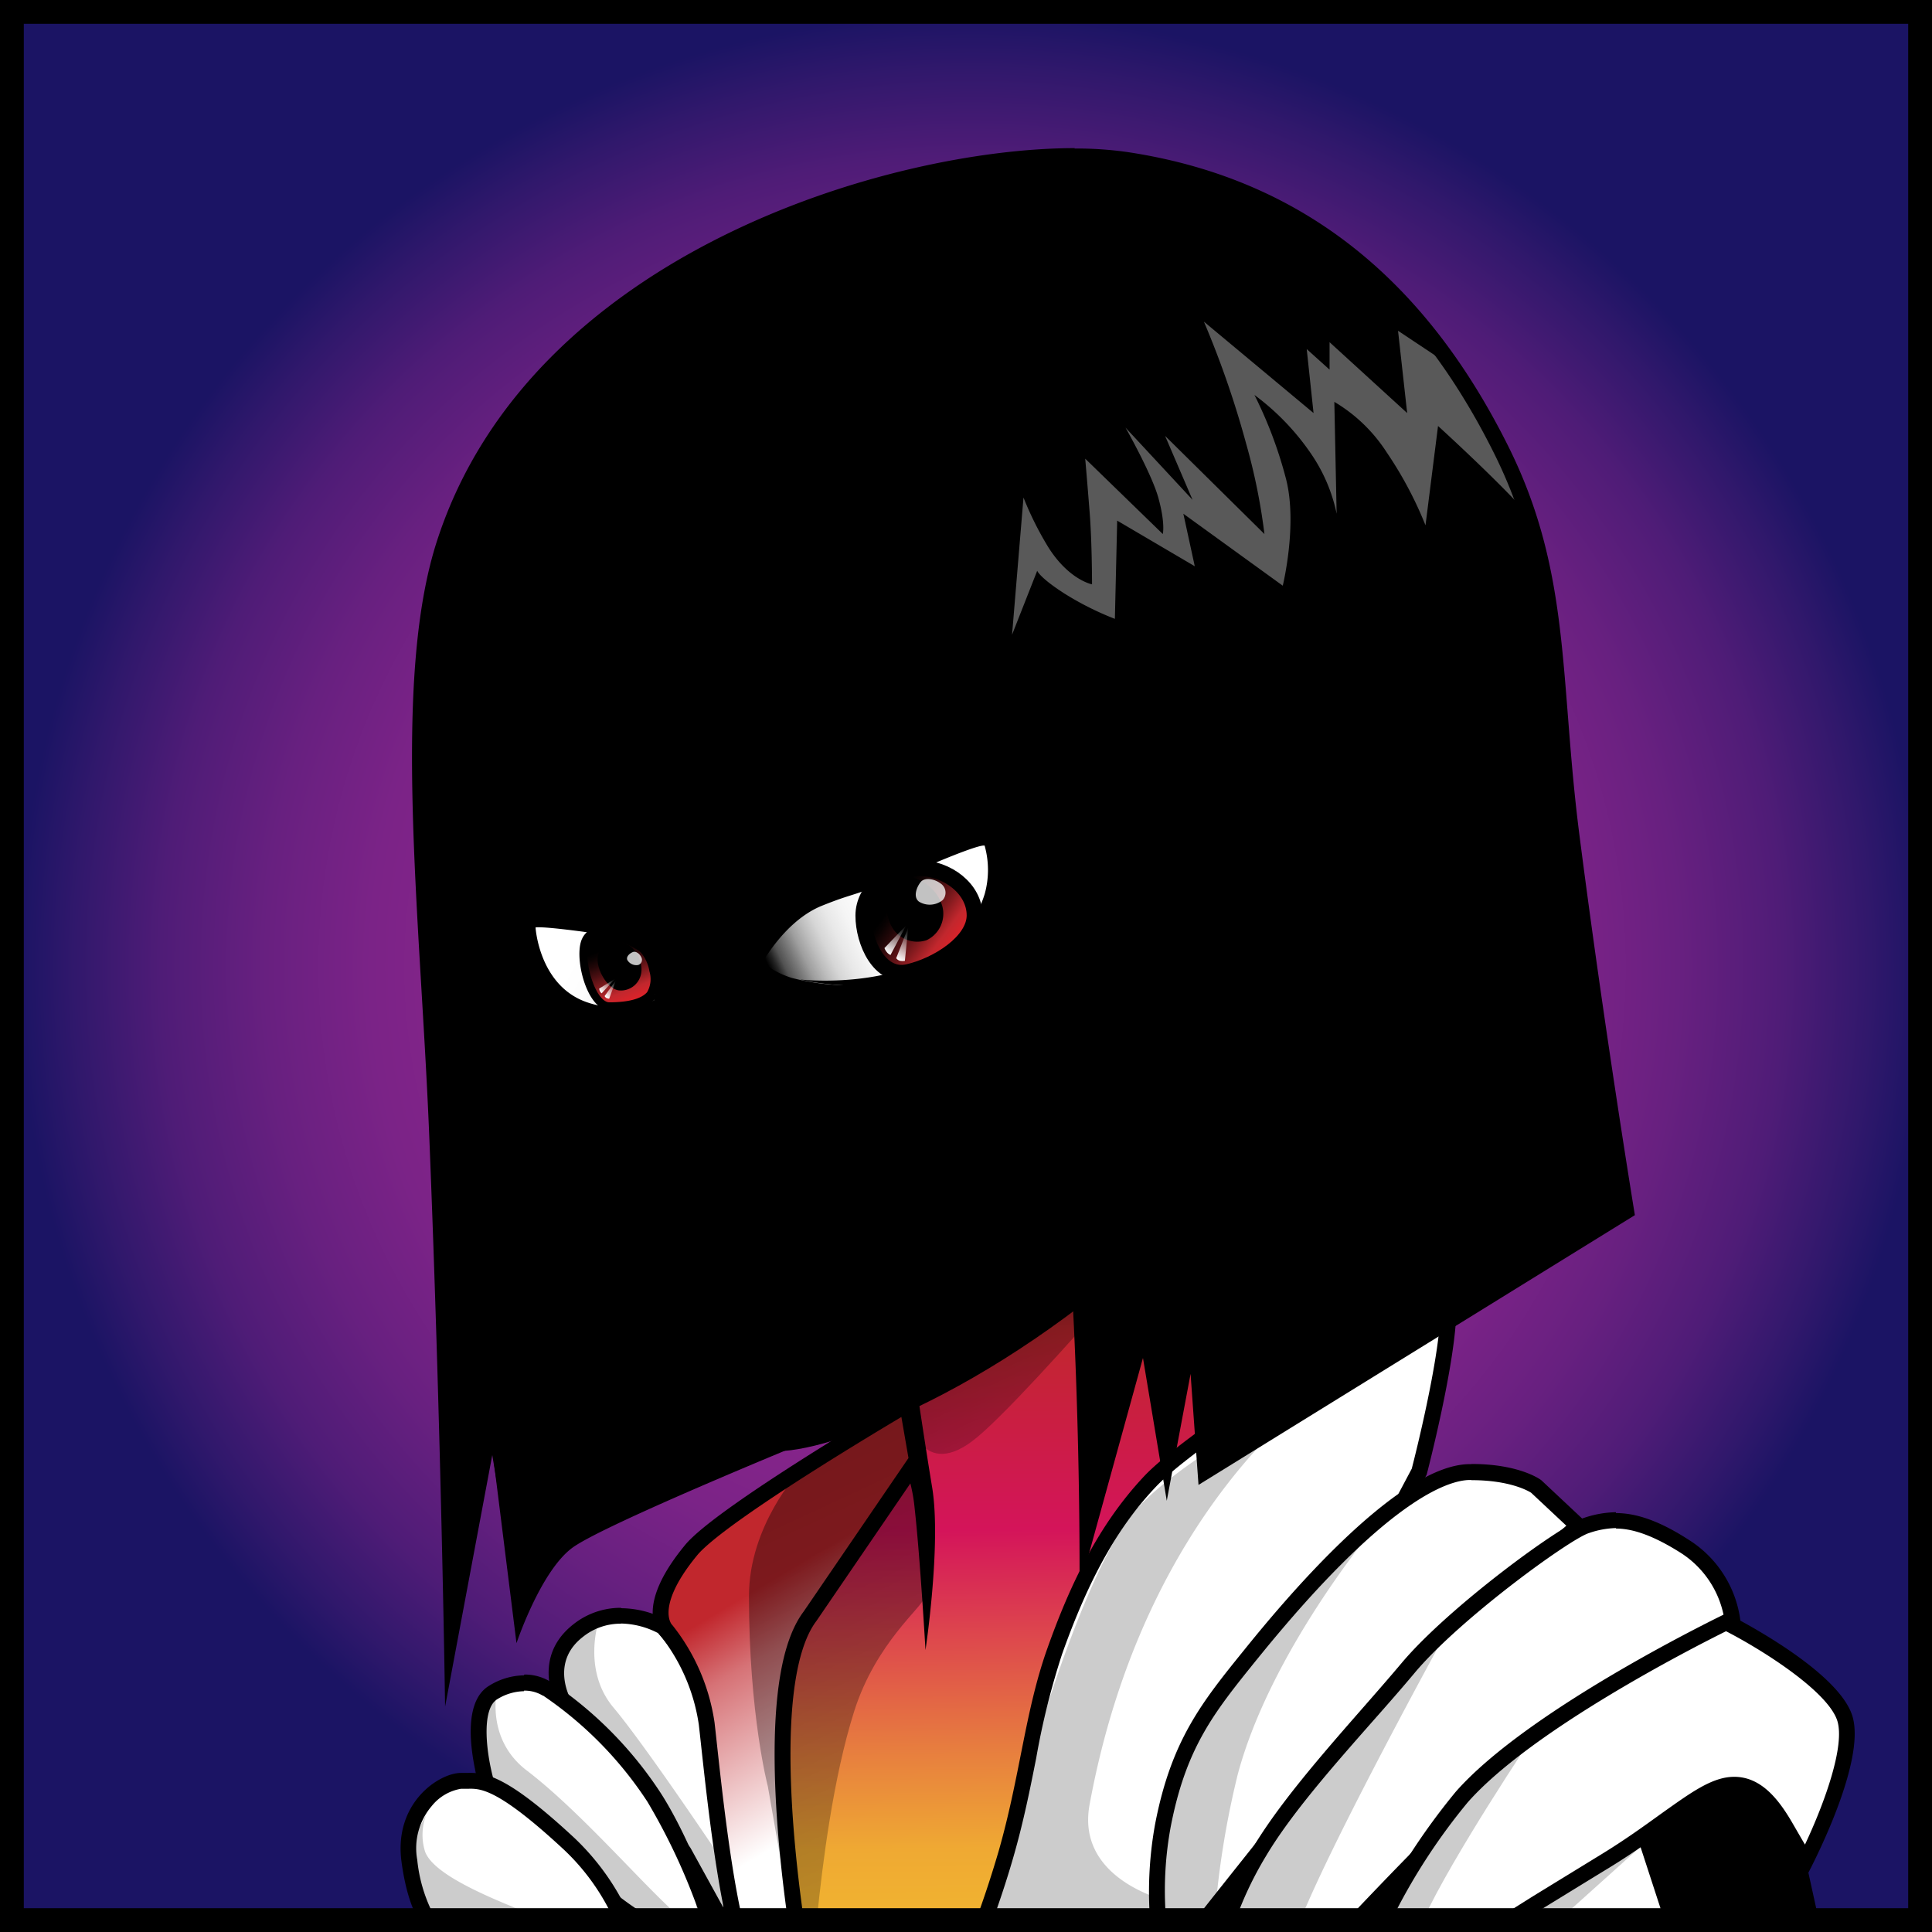 <svg xmlns="http://www.w3.org/2000/svg" xmlns:xlink="http://www.w3.org/1999/xlink" viewBox="0 0 243.51 243.51"><rect x="0" y="0" width="243.51" height="243.51" fill="#333333" stroke="none"/><defs><radialGradient id="aff58399-2830-4632-a333-0b7d587914fe" cx="122.52" cy="121.88" r="120.26" gradientUnits="userSpaceOnUse"><stop offset="0" stop-color="#93278f"/><stop offset="0.32" stop-color="#91278e"/><stop offset="0.49" stop-color="#89258b"/><stop offset="0.63" stop-color="#7b2387"/><stop offset="0.74" stop-color="#682080"/><stop offset="0.85" stop-color="#4f1c77"/><stop offset="0.94" stop-color="#31186c"/><stop offset="1" stop-color="#1b1464"/></radialGradient><linearGradient id="bd9a9c29-af68-4443-8636-1e2110bde22b" x1="128.83" y1="294.15" x2="126.57" y2="82.98" gradientUnits="userSpaceOnUse"><stop offset="0" stop-color="#fcee21"/><stop offset="0.12" stop-color="#f7d428"/><stop offset="0.29" stop-color="#efa933"/><stop offset="0.35" stop-color="#e77d3f"/><stop offset="0.48" stop-color="#d4145a"/><stop offset="0.6" stop-color="#c1272d"/><stop offset="0.75"/></linearGradient><linearGradient id="f79e72b1-fa57-4845-bdb4-49919222ee10" x1="112.19" y1="224.19" x2="97.3" y2="199.14" gradientUnits="userSpaceOnUse"><stop offset="0" stop-color="#fff"/><stop offset="0.74" stop-color="#d67276"/><stop offset="1" stop-color="#c1272d"/></linearGradient><linearGradient id="acdddef4-e98f-4e56-ad76-dd53ff4f2739" x1="131.04" y1="158.34" x2="148.19" y2="195.2" gradientUnits="userSpaceOnUse"><stop offset="0"/><stop offset="1" stop-opacity="0"/></linearGradient><linearGradient id="b0d172ec-5b91-4196-95e1-ba2405735435" x1="95.21" y1="183.59" x2="148.99" y2="299.2" xlink:href="#acdddef4-e98f-4e56-ad76-dd53ff4f2739"/><linearGradient id="abe9fd81-3504-4c83-b822-bc257a7200df" x1="97.35" y1="122.78" x2="124.66" y2="109.64" gradientUnits="userSpaceOnUse"><stop offset="0" stop-color="#fff" stop-opacity="0"/><stop offset="0.03" stop-color="#fff" stop-opacity="0.14"/><stop offset="0.06" stop-color="#fff" stop-opacity="0.32"/><stop offset="0.11" stop-color="#fff" stop-opacity="0.48"/><stop offset="0.15" stop-color="#fff" stop-opacity="0.62"/><stop offset="0.2" stop-color="#fff" stop-opacity="0.74"/><stop offset="0.25" stop-color="#fff" stop-opacity="0.84"/><stop offset="0.31" stop-color="#fff" stop-opacity="0.91"/><stop offset="0.38" stop-color="#fff" stop-opacity="0.96"/><stop offset="0.47" stop-color="#fff" stop-opacity="0.99"/><stop offset="0.65" stop-color="#fff"/></linearGradient><linearGradient id="fb0a0367-6813-4282-b85e-d4b46f7c5511" x1="112.54" y1="113.89" x2="123.17" y2="121.71" gradientUnits="userSpaceOnUse"><stop offset="0"/><stop offset="0.06" stop-color="#090202"/><stop offset="0.16" stop-color="#230708"/><stop offset="0.28" stop-color="#4c0f12"/><stop offset="0.43" stop-color="#851b1f"/><stop offset="0.57" stop-color="#c1272d"/><stop offset="0.87" stop-color="#ff1d25"/><stop offset="0.99" stop-color="#ff1d25"/></linearGradient><linearGradient id="b3ee89b0-41cf-4b71-896f-5e9f65b2a304" x1="111.76" y1="120.1" x2="113.88" y2="116.43" gradientUnits="userSpaceOnUse"><stop offset="0" stop-color="#fff"/><stop offset="0.22" stop-color="#fff" stop-opacity="0.76"/><stop offset="0.6" stop-color="#fff" stop-opacity="0.36"/><stop offset="0.87" stop-color="#fff" stop-opacity="0.1"/><stop offset="1" stop-color="#fff" stop-opacity="0"/></linearGradient><linearGradient id="b2a06c5f-1e29-4942-ba44-9a3de201c96f" x1="113.13" y1="120.96" x2="115.24" y2="117.31" xlink:href="#b3ee89b0-41cf-4b71-896f-5e9f65b2a304"/><linearGradient id="e6214413-bf29-40cb-b691-826bddfe3a48" x1="66.23" y1="125.81" x2="83.23" y2="117.62" gradientTransform="matrix(-1, 0, 0, 1, 149.55, 0)" xlink:href="#abe9fd81-3504-4c83-b822-bc257a7200df"/><linearGradient id="ae8023f0-1b5f-4d5b-8be9-552ccdd4d205" x1="80.06" y1="134.92" x2="86.52" y2="139.68" gradientTransform="matrix(1.17, 0.65, -0.59, 1.06, 61.46, -75.17)" xlink:href="#fb0a0367-6813-4282-b85e-d4b46f7c5511"/><linearGradient id="f19b10e4-15bf-4fa5-ba42-ad7406513b4c" x1="80.64" y1="140.03" x2="81.88" y2="137.89" gradientTransform="translate(31.01 -30.33) rotate(13.91)" xlink:href="#b3ee89b0-41cf-4b71-896f-5e9f65b2a304"/><linearGradient id="a4c7e6a3-8149-476b-8dc1-f4eeb293a7d6" x1="81.45" y1="140.52" x2="82.68" y2="138.4" gradientTransform="translate(31.01 -30.33) rotate(13.91)" xlink:href="#b3ee89b0-41cf-4b71-896f-5e9f65b2a304"/></defs><g id="a9b1ed1d-def1-496d-9482-685decd166e9" data-name="Layer 2"><g id="af9ec453-d9bb-4c4d-9cb0-314894f2d071" data-name="female_human"><g id="ad64b1ee-9047-41a5-bf34-58800ca7b0bc" data-name="Layer 4"><rect x="2.27" y="1.63" width="240.51" height="240.51" style="fill:url(#aff58399-2830-4632-a333-0b7d587914fe)"/></g><g id="a6d97c5c-3893-4813-a303-2aaa4a384603" data-name="costume"><polygon points="216.71 241.84 207.54 222.61 139.37 232.31 138.66 241.84 216.71 241.84" style="fill:#fff"/><path d="M92.14,216.48c.85,4,2.66,16.1,4.1,26h31.82L167,189.64c-3.33.67-5.65,1.07-5.65.8,0-33.45-4.17-52.43-4.17-52.43l-19.06,24.6s-37.43,20.71-49.61,31.74l9.52-.08S90.61,209.33,92.14,216.48Z" style="fill:url(#bd9a9c29-af68-4443-8636-1e2110bde22b)"/><polygon points="229.28 242.18 224.14 218.78 208.56 220.31 206.78 232.82 209.83 242.18 229.28 242.18"/><path d="M110.44,178.61a20.77,20.77,0,0,1,4.85,11.57c.67,5.95,1.36,17.79,1.36,17.79s2-13.28.85-20.43c-.83-5-1.79-11.49-1.79-11.49Z"/><path d="M124.15,241.8c1-2.77,1.93-5.58,2.67-8.2,1.24-4.33,2-8.32,2.8-12.19a93.75,93.75,0,0,1,3.31-13.28c3.41-9.61,7.13-16.22,12-21.43,5.61-5.95,30.83-22.08,37-22.08.47,0,.6.11.6.11h0a.51.51,0,0,1,0,.17c0,6.13-3.33,19.23-3.68,20.58-11,20.89-28.51,52-33.56,56.32Z" style="fill:#fff"/><path d="M181.55,165.64c-.24,6.12-3.16,17.73-3.61,19.47C164.8,210,149.45,236.48,145,240.8H125.57c.83-2.36,1.58-4.71,2.21-6.92,1.25-4.37,2.05-8.39,2.82-12.27a94.88,94.88,0,0,1,3.27-13.14c3.37-9.48,7-16,11.83-21.09,5.27-5.59,29.4-21.09,35.85-21.74m.39-2c-6.71,0-32.17,16.53-37.7,22.39-5.85,6.21-9.44,13.87-12.25,21.79s-3.4,16-6.13,25.53c-1,3.42-2.11,6.71-3.15,9.47h22.38v.35c5.75-2.53,34.73-57.31,34.73-57.31s3.74-14.3,3.74-20.94c0-.88-.59-1.28-1.62-1.28Z"/><path d="M146,242a46,46,0,0,1,.62-11.83c2-10.32,5.77-15,11-21.5,12-14.84,21.78-23,27.63-23.06h.25c5.71,0,8.17,1.82,8.19,1.84l5.25,4.92c-4,3.48-20.93,18.33-23.18,20.35-1.72,1.55-13.83,16.69-23.81,29.28Z" style="fill:#fff"/><path d="M185.46,186.56c4.9,0,7.22,1.39,7.53,1.59l4.43,4.15c-5.12,4.48-20.22,17.7-22.36,19.63-1.43,1.28-9.38,11-23.63,29H146.9a44.3,44.3,0,0,1,.65-10.65c1.94-10.06,5.47-14.43,10.81-21.05l.06-.07c16.43-20.34,24.22-22.59,26.8-22.62h.24m0-2h-.26c-9.32.09-24.14,18.17-28.34,23.37-5.36,6.63-9.23,11.4-11.27,22a47.81,47.81,0,0,0-.56,13h7.36c8.28-10.45,22.22-27.93,24-29.54,2.56-2.29,24-21.06,24-21.06l-6.12-5.74s-2.6-2.05-8.81-2.05Z"/><path d="M154.73,242a42,42,0,0,1,4-8.45c3.19-5.37,8.64-11.56,13.45-17,1.91-2.17,3.72-4.22,5.35-6.17,6-7.17,20-17.22,22.5-18a12.17,12.17,0,0,1,3.69-.67c2.47,0,5.2,1,8.59,3.19a13.19,13.19,0,0,1,6.16,10c-3.38,2.2-23.8,15.54-30.22,20.32-2.54,1.9-8.26,7.53-17,16.74Z" style="fill:#fff"/><path d="M203.69,192.66c2.24,0,4.87,1,8.05,3a12.25,12.25,0,0,1,5.64,8.69c-4.6,3-23.5,15.36-29.76,20-2.56,1.91-8.22,7.47-16.83,16.54H156.14a44.28,44.28,0,0,1,3.42-6.94c3.14-5.29,8.56-11.44,13.34-16.87,1.92-2.17,3.73-4.23,5.37-6.19,5.76-6.89,19.66-16.94,22-17.66a11.15,11.15,0,0,1,3.39-.63m0-2a13.2,13.2,0,0,0-4,.71c-2.93.9-17.1,11.28-23,18.3S162.31,225.46,157.84,233a41.51,41.51,0,0,0-4.47,10h18.28c7.17-7.56,14.21-14.74,17.17-16.94,7-5.23,30.64-20.6,30.64-20.6a14.15,14.15,0,0,0-6.64-11.4c-4-2.59-6.88-3.35-9.13-3.35Z"/><path d="M174.23,241.9a79.9,79.9,0,0,1,10.06-15.4c8.41-9.56,29.94-20.36,33.29-22,4.06,2.07,13.51,7.66,14.92,12.08,1.32,4.13-2.63,13.42-4.94,18-.56-.93-1.33-2.26-2.43-4.15-2.23-3.87-4.2-5.53-6.57-5.53s-4.9,1.77-8.6,4.44c-2.15,1.57-4.6,3.33-7.66,5.2l-8.54,5.23-3.44,2.11Z" style="fill:#fff"/><path d="M217.57,205.61c5.15,2.67,12.84,7.7,14,11.26,1,3.14-1.57,10.31-4.07,15.62-.42-.7-.9-1.54-1.48-2.54-1.72-3-3.95-6-7.44-6-2.78,0-5.47,2-9.18,4.63-2.15,1.55-4.57,3.31-7.6,5.16L193.22,239l-3.18,2H175.89A75.81,75.81,0,0,1,185,227.16c8-9.06,28.08-19.34,32.53-21.55m0-2.24s-24.73,11.87-34.05,22.47A83.19,83.19,0,0,0,172.6,242.9h18c4.08-2.49,8.27-5.08,12.22-7.49,8.16-5,12.31-9.49,15.74-9.49,1.93,0,3.64,1.44,5.71,5,3,5.24,3.82,6.49,3.9,6.49a6.22,6.22,0,0,0-.44-1s7.64-14.17,5.73-20.17-15.87-12.9-15.87-12.9Z"/><path d="M90.88,242l-4.72-8.51-15-18.56c-.35-.62-3-5.71,1.66-9.37a8.55,8.55,0,0,1,5.41-1.89,11.36,11.36,0,0,1,5.28,1.4c.47.45,3.42,3.49,6,9.94,2.15,5.43,2.6,18.82,2.67,27Z" style="fill:#fff"/><path d="M78.25,204.63a10.51,10.51,0,0,1,4.68,1.2,29.06,29.06,0,0,1,5.65,9.51c1.49,3.77,2.41,12.83,2.58,25.07L87.08,233l-.09-.15-.1-.14L72,214.33c-.46-.85-2.4-5,1.45-8a7.56,7.56,0,0,1,4.79-1.68m0-2a9.58,9.58,0,0,0-6,2.1c-5.61,4.43-1.87,10.73-1.87,10.73l15,18.55,5,9h2.9c0-7.86-.44-22.51-2.75-28.35-2.91-7.35-6.3-10.39-6.3-10.39a12.33,12.33,0,0,0-5.89-1.59Z"/><path d="M80.54,242a37.83,37.83,0,0,1-6.75-5.4c-3.73-3.87-10.9-10-12.28-11.12-.93-3-2.43-10.34.67-12.18a7.64,7.64,0,0,1,3.87-1.16,5.42,5.42,0,0,1,2.86.77,48.56,48.56,0,0,1,13.54,13.69A83.94,83.94,0,0,1,89.54,242Z" style="fill:#fff"/><path d="M66.05,213.09a4.37,4.37,0,0,1,2.26.57l.07.05.07,0A47.65,47.65,0,0,1,81.6,227.09,77.83,77.83,0,0,1,88.1,241H80.84a36.89,36.89,0,0,1-6.33-5.09c-3.59-3.73-10.31-9.47-12.13-11-1.13-3.81-1.77-9.51.31-10.75a6.62,6.62,0,0,1,3.36-1m0-2a8.52,8.52,0,0,0-4.38,1.3c-4.6,2.73-1,13.62-1,13.62s8.36,7,12.42,11.23A38.67,38.67,0,0,0,80.25,243H91c-2-5.59-4.76-12.38-7.68-16.94a49.11,49.11,0,0,0-13.79-14,6.22,6.22,0,0,0-3.45-1Z"/><path d="M53.9,242a18.82,18.82,0,0,1-2.3-7.43,9.18,9.18,0,0,1,2-7.58,6.87,6.87,0,0,1,4.45-2.52h1c2.14,0,4.71.6,12.58,7.91a29.34,29.34,0,0,1,6.8,9.63Z" style="fill:#fff"/><path d="M59.13,225.45c1.46,0,3.67,0,11.9,7.64a28,28,0,0,1,5.89,7.9H54.47a19.13,19.13,0,0,1-1.88-6.57,8.19,8.19,0,0,1,1.82-6.78,6,6,0,0,1,3.69-2.18h1m0-2h-1c-2.73,0-8.51,3.74-7.49,11.23.56,4.12,1.6,6.7,2.76,8.3H80a31.11,31.11,0,0,0-7.63-11.36c-8.26-7.67-11-8.18-13.26-8.18Z"/><path d="M89.07,217.24c.54,4.66,1.71,16.95,3.5,24.77h7.74c-1.38-9.67-3.68-31.07,1.79-38.3L115.56,184l-1.21-7S91,190.68,87.12,195.37C81,202.78,84,205.5,84,205.5A24.64,24.64,0,0,1,89.07,217.24Z" style="stroke:#000;stroke-miterlimit:10;stroke-width:2px;fill:url(#f79e72b1-fa57-4845-bdb4-49919222ee10)"/><g id="b5172018-5c9f-4b6c-bc8e-71da5683a050" data-name="Shadows"><path d="M114.44,178.52l-.51-4.25,38.8-25.71s-22.38,26.56-29.53,32.56S114.44,178.52,114.44,178.52Z" style="opacity:0.4;fill:url(#acdddef4-e98f-4e56-ad76-dd53ff4f2739)"/><path d="M99.64,241.5H103c.66-6.45,2-17.44,4.68-25.87,2.76-8.63,8.63-13.1,8.85-14.3,1.87-10.21-2.38-25.53-2.38-25.53l-13.45,9.7s-6.3,6.78-6.3,15.66c0,15,2.38,24,2.38,24Z" style="opacity:0.4;fill:url(#b0d172ec-5b91-4196-95e1-ba2405735435)"/></g><g id="a921942d-fa92-4127-a1a9-4afe22d7aa3a" data-name="shadows" style="opacity:0.2"><path d="M193.72,218.07c-.68,1-10.7,16-14.29,23.81h-9.75C178.53,234,192.76,219.07,193.72,218.07Z"/><path d="M91.12,234.61l1,6.89h-.73c-.75-1.33-1.84-3.26-3-5.3l1.69,5.3H87.94c-.25-1.92-.75-5.29-1.19-8.09a60.93,60.93,0,0,0-4.06-6.21c-2.55-3.06-12.76-14-12.76-14s-1.79-2.81,1.28-6.38S75.55,204,75.55,204s-2.3,6.38,1.78,11.23S91.12,234.61,91.12,234.61Z"/><path d="M85.55,241.5h-7.2s1.79-1.28-5.1-7.15a123.89,123.89,0,0,0-13.53-10l1-8.17,2-3.57S61,219,66.35,223.12C73.23,228.36,81.26,237.82,85.55,241.5Z"/><path d="M182.26,205.78c-.42.77-14,25.49-18.3,36.1H145.13c0-.39,0-.79-.07-1.2l-3.08,1.2H124.64c1.07-3.43,2.27-7.68,3.25-12.12,2.29-10.47,8.42-29.37,13.78-37.54,5.18-7.9,24.92-17.46,26.23-18.08-1.38.9-23.65,15.76-30.57,53.32-1.25,6.8,4.28,10.09,7.69,11.44a34.58,34.58,0,0,1,2.53-14c5.89-13.51,25-32,26.46-33.34-1.18,1.41-13.9,16.73-18,32.07a111,111,0,0,0-2.9,18C157.44,231.09,181.65,206.39,182.26,205.78Z"/><path d="M67.5,241.5h-14A45,45,0,0,1,51,233.84l2.73-5.13a7.1,7.1,0,0,0-.17,4.62C54.6,236.36,62.05,239.33,67.5,241.5Z"/><polygon points="206.52 232.99 196.63 241.88 190.59 241.88 196.14 238.78 206.52 232.99"/></g></g><g id="b545e810-0da0-46cb-ab60-01ec18acf09f" data-name="head"><g id="f1f95d96-3606-4881-a2c5-17674202a229" data-name="Face"><path id="bf124081-385d-45ff-84cc-af08e6b62719" data-name="FACE_SKIN_COLOR" d="M60.05,108.54s7,19,8,22,1,10,3,21,22,28,25,30,23.91-3.89,46-23c37-32,17-76,17-76s-38-30-70-23S60.05,108.54,60.05,108.54Z" style="stroke:#000;stroke-miterlimit:10;stroke-width:2px" class="skin-color"/><path id="f2fe9e01-3d32-43b1-a5e7-956cb065aee2" data-name="face_shadow" d="M100.18,176.65c-2,.24-24.25-13.28-25.15-34,0-.85,10.85,2.55,10.85,2.55L76,138s5.93-7.75,6.9-11.4c1.19-4.51-1.17-7.51-3-12.26C79.07,112.08,73,104,72.88,95.59c-.23-12.44,5.87-26.67,5.87-32.24C58,76.1,60.24,108.19,60.24,108.19s6.82,18.34,7.83,21.33c1.45,4.26,1.92,11.32,3.24,23.22,1,8.65,21.81,26.78,26,28.76,3.26,1.53,26.81-5.62,44.21-23.74.47-.49,12.75-12.84,13.24-13.28-7.15,5.62-18.58,14.62-30,21.79C115,172.43,107,175.86,100.18,176.65Z" style="opacity:0.3"/></g><g id="b2f61b87-c58a-4c7b-af4b-0af5ccc70c78" data-name="r_eye"><path d="M97.63,100.56a21.11,21.11,0,0,0-4.22,10.6c-.63,7.28,1.9,11.25,1.9,11.25l6.66-10,25.4-8.64,5.75-6.43s-14.56-3.57-23.75-1.53S97.63,100.56,97.63,100.56Z" style="opacity:0.1"/><path d="M96,121.2l3.11-8.53s17-4,22-7l5-3s-.43,11.65-2,14c-2,3-4,5-8,6s-5.47,1.51-9.47,1.51a28.79,28.79,0,0,1-6.79-.91A10.86,10.86,0,0,1,96,121.2Z" style="fill:url(#abe9fd81-3504-4c83-b822-bc257a7200df)"/><path id="af3268fd-f51d-440d-a74f-50533665c458" data-name="R_EYE_GRADIENT" d="M122.84,115.37c0,3.32-4.66,6.3-8.4,7.15-3.58.81-5.62-3.79-5.62-7.11s3.27-6,6.94-6S122.84,112.06,122.84,115.37Z" style="stroke:#000;stroke-miterlimit:10;stroke-width:2px;fill:url(#fb0a0367-6813-4282-b85e-d4b46f7c5511)"/><path d="M116.81,118.49a3.68,3.68,0,0,1-4.67-2.25c-.81-2-.53-4.8,1.23-5.53s4.36.92,5.17,2.89A3.68,3.68,0,0,1,116.81,118.49Z"/><path d="M118.81,113.45a2.58,2.58,0,0,1-3,.18c-.7-.55-.34-1.72.21-2.43s1.85-.38,2.56.17A1.39,1.39,0,0,1,118.81,113.45Z" style="fill:#f2f2f2;opacity:0.8"/><path d="M114.22,116.63l-2.74,2.86a1.51,1.51,0,0,0,.26.47,1.23,1.23,0,0,0,.5.41Z" style="fill:url(#b3ee89b0-41cf-4b71-896f-5e9f65b2a304)"/><path d="M114.48,116.87l-1.52,3.9a.85.85,0,0,0,.53.34,1.79,1.79,0,0,0,.56,0Z" style="fill:url(#b2a06c5f-1e29-4942-ba44-9a3de201c96f)"/><path d="M97.12,115.67l-1.27,5.48-.23,1s3-6,8-8,2.5-.5,14.5-5.5c6.43-2.68,6-2,6-2a11.3,11.3,0,0,1,0,6c-4,13-23.27,10.81-23.27,10.81s20.27,5.19,27.77-11.31c1.85-4.07-.5-12.5-.5-12.5s-13,7-19,9a52.75,52.75,0,0,1-11,2Z"/></g><g id="f9b71b19-9452-4ede-b03d-7d5d4e21636b" data-name="eyebrows"><path d="M112.12,93.67c-11,0-22,11-22,11l.5,6.5s9.4-10,18.5-12.5a64.64,64.64,0,0,1,21-2S123.12,93.67,112.12,93.67Z" style="fill:#1b1464;stroke:#000;stroke-miterlimit:10"/><path d="M63.62,105.17c-4,1-2,7-2,7s-1-3,3-3,14,4,14,4l-3-6S67.62,104.17,63.62,105.17Z" style="fill:#1b1464;stroke:#000;stroke-miterlimit:10"/></g><g id="b9dcbae0-e87c-43ee-9400-7bb0cc46f271" data-name="l_eye"><path d="M83.63,125.93l-2.73-7.66s-9.17-1.23-12.32-3.12l-3.15-1.89s1.21,7.27,2.2,8.75c1.26,1.89,1.65,3.88,4.17,4.51a16.25,16.25,0,0,0,5.44.77c1.44,0,3-.66,4.73-1.06A13.1,13.1,0,0,1,83.63,125.93Z" style="fill:url(#e6214413-bf29-40cb-b691-826bddfe3a48)"/><g id="b13c58f3-b886-4e1d-a5ea-ef7afd450ea4" data-name="L_EYE_GRADIENT"><path d="M76.78,126.83c-.8,0-1.44-.76-1.84-1.4-1.25-2-1.81-5.48-1.12-6.9a2,2,0,0,1,2-1.16,9.91,9.91,0,0,1,3.88,1.15,5.18,5.18,0,0,1,2.66,3.79,3.79,3.79,0,0,1-.4,3.08C81.08,126.35,79.35,126.83,76.78,126.83Z" style="fill:url(#ae8023f0-1b5f-4d5b-8be9-552ccdd4d205)"/><path d="M75.8,117.87h0a9.4,9.4,0,0,1,3.67,1.1,4.83,4.83,0,0,1,2.38,3.44,3.33,3.33,0,0,1-.29,2.65c-.75.84-2.36,1.27-4.78,1.27-.6,0-1.15-.73-1.42-1.16-1.22-2-1.65-5.28-1.09-6.42a1.49,1.49,0,0,1,1.53-.88m0-1a2.48,2.48,0,0,0-2.43,1.44c-1.1,2.27.58,9,3.41,9s4.64-.61,5.53-1.6c1.39-1.55.58-6.27-2.41-7.67a10.6,10.6,0,0,0-4.1-1.19Z"/></g><path d="M78,124.83c-1.43-.19-2.82-2.62-2.67-4.11s1.68-2.07,3.11-1.88S81,121,80.84,122.46A2.59,2.59,0,0,1,78,124.83Z"/><path d="M80.43,121.63a1.32,1.32,0,0,1-1.36-.63c-.18-.41.27-.83.69-1s.92.28,1.09.69A.68.68,0,0,1,80.43,121.63Z" style="fill:#f2f2f2;opacity:0.8"/><path d="M77.52,123.37l-2,1.23a.92.92,0,0,0,.08.3.79.79,0,0,0,.23.3Z" style="fill:url(#f19b10e4-15bf-4fa5-ba42-ad7406513b4c)"/><path d="M77.64,123.54l-1.43,2a.51.51,0,0,0,.25.26,1.06,1.06,0,0,0,.32.08Z" style="fill:url(#a4c7e6a3-8149-476b-8dc1-f4eeb293a7d6)"/><path d="M63.05,112.22s5.61,1.59,9.77,2.81c7.23,2.13,7.83.66,7.83.66l2.15,6.15s-2.32-3.48-9.47-4.43c-5.49-.72-5.83-.51-5.83-.51s.43,7.26,6.38,9.39c2.56.91,4,.57,6.09,0a9.1,9.1,0,0,0,3.1-1.24s-.53,3.05-8.74,2.62c-5.37-.28-6.19-2.87-8-7.3Z"/></g><path id="b0bdb435-f578-4f45-8103-e85f0bd7d30e" data-name="nose" d="M80.93,116.61s3.34,7.57.61,12.17a82.17,82.17,0,0,1-6.7,9.32l11.23,7.34-8-7.92s5.43-8,5.57-10.83C83.86,123,80.93,116.61,80.93,116.61Z"/><path id="f693d61e-54ec-4dbe-8cd9-469bbec32f13" data-name="mouth" d="M84.41,155.71c-1.14-.9-1.09-1.66.35-1.87.95-.14,2.21.1,3.31,0,5.62-.51,16.69-2.89,20.86-.17s.14,1.36.14,1.36-1.93-1.36-8.57-.93-9.89,2.34-11.66,2.8A5.08,5.08,0,0,1,84.41,155.71Z"/><g id="b07d490a-4a66-4f12-ace1-768c4a84e4d1" data-name="HAIR_BG_COLOR"><path d="M198.48,105c-2.53-19.71-1.32-32.51-9.32-48.51-10-20.1-24.4-33.47-47.23-36.89-20-3-73.05,9-86.05,49-5.75,17.71-1.63,46.25-.51,74,1.52,37.47,1.79,58.6,1.79,58.6L62,183.12l3.43,20.59S69,196.37,73,193.37s30-12.25,30-12.25l-6.55.64c-5.4-1.95-23.51-18-25.45-30.64-2-13,0-15-4-25s-6-14.19-6-14.19l20.55,5.61a163.87,163.87,0,0,0,16.73-9.32c9.6-6,14.17-7.15,14.17-7.15,3.5-.35,9.77-1.25,11.49.9.7.87,6.52,9.32,9.7,29.1,4.37,27.2,2.93,62.56,2.93,62.56l7.66-25.15,2.56,13.79,3.57-13.41,2,15.7,52.73-32S201.64,129.7,198.48,105Z" class='hair-color'/></g><g style="opacity:0.3"><path d="M96.9,181.76l-.59-.26c-5.4-1.95-24.7-18.64-26.64-31.23-2-13-.17-14.6-4.17-24.6s-5.45-15-5.45-15l20.38,7C77,111.69,76,102.59,73.76,81,69.16,36.48,107.71,26.52,108,24,66.35,39.29,59.19,57.49,56.39,67.37c-5,17.71-.72,47-1,74.81-.37,35.43,2.19,48,1.53,63.7l5.62-27.95,4,22.21a19.68,19.68,0,0,1,5.74-6.9c3.25-2.43,18.88-8.31,24.66-10.44C97.84,182.45,97.69,182.41,96.9,181.76Z"/></g><path id="ae55358c-4e0d-4a7d-8d89-07996707fa34" data-name="HIGHLIGHTS" d="M181.44,45.17l-5.23-3.48,1.15,10.37-9.78-8.93v3.46L164.7,44l.86,8.06L151.74,40.54a119.38,119.38,0,0,1,5.33,15.4,75.09,75.09,0,0,1,2.3,11.37L146.85,54.94,150.31,63l-8.45-9.1s3.27,5.75,4.13,8.81c.91,3.26.57,4.6.57,4.6l-9.78-9.5s.28,3.17.57,6.91.29,8.93.29,8.93-2.86-.53-5.47-4.61A41.13,41.13,0,0,1,129,62.71L127.56,80l3.17-8.06s.29.86,3.45,2.88A37.28,37.28,0,0,0,140.52,78l.29-12.38,9.78,5.75-1.44-6.62,12.53,9.07s1.87-7.63.43-13.38a53.47,53.47,0,0,0-4-10.66,30.8,30.8,0,0,1,7.19,7.49,20.82,20.82,0,0,1,3.17,7.48l-.29-14.1A19.93,19.93,0,0,1,174.77,57a48.3,48.3,0,0,1,4.9,9.21l1.58-12.52s8,7.27,11.66,11.52C196.37,69.15,181.44,45.17,181.44,45.17Z" style="fill:#fff;opacity:0.35"/><path d="M59.76,112.27a57.88,57.88,0,0,1-2.48-7.66c-1.08-4.34-1.35-12.26-1.35-12.26s1.06,8.43,2.59,12.26a62.57,62.57,0,0,0,4.26,8.21Z"/><path d="M78.54,117.07s-1.18-3.94-2.4-9.31a136.81,136.81,0,0,1-1.92-15.37s1.47,10.44,3.19,15.19,4.39,10.18,4.39,10.18Z"/><path d="M111.59,76.56s8.74,18.64,12,25c1.56,3,6.8,17.36,6.8,17.36l.73-.95a140.22,140.22,0,0,0-5.81-17.37C122.19,93.51,111.59,76.56,111.59,76.56Z"/><g id="a8c39e67-daad-49ed-9a26-68c7fc85d0ae" data-name="hair"><path d="M135.43,20.72a42.66,42.66,0,0,1,6.33.42c20.77,3.11,36,14.86,46.51,35.91,5.62,11.24,6.38,21,7.35,33.24.37,4.74.75,9.64,1.46,15.12,2.7,21.11,5.94,41.46,6.79,46.75l-51.05,31.56-.77-10.7L151,157.56l-2.86,15.23-.91,4.9L146,170.83l-1.49-8.94-2.41,8.74L138,185.8c-.28-14.72-1.16-37.82-3.92-55-3.35-20.87-8.8-28.17-9.41-28.93-1.57-2-4.25-2.19-6.13-2.19a43.87,43.87,0,0,0-4.52.33l-1.11.12h-.12l-.11,0c-.19,0-4.85,1.11-14.63,7.26-7.73,4.85-14.09,8.39-16.16,9.53l-19.21-5.76-3.69-1.1,1.22,3.65c0,.13,1.07,3.17,5,13.11A34.69,34.69,0,0,1,68,140.19a105.16,105.16,0,0,0,1.11,11.27c1.94,12.59,19.07,27.09,26.26,30.75-8.67,3.63-21.65,9.23-24.48,11.35a19.09,19.09,0,0,0-4.72,6.1L64,182.91,62.45,170.2l-2.36,12.59-2.41,12.86c-.3-13.57-.82-32.72-1.62-52.57-.25-6-.61-12.23-1-18.21C53.79,103,52.57,82.29,57,68.78c6.33-19.46,22.43-30.92,34.82-37.11,16.17-8.07,33.15-11,43.65-11m0-2c-23.36,0-68.62,13.28-80.37,49.44-5.76,17.71-2.13,47.21-1,75,1.52,37.46,2,72,2,72l6-32,3,24s3-9,7-12,31.78-14.3,31.78-14.3l-6.43.09C92,179,73,163.76,71.06,151.16c-2-13,0-15-4-25s-5-13-5-13l20,6s7.39-4,17-10,14-7,14-7c1.68-.17,3.65-.44,5.43-.44,2,0,3.67.32,4.57,1.44.7.88,5.82,8.21,9,28,4.37,27.19,4,69,4,69l8-29,3,18,3-16,1,14,55-34s-3.84-23.33-7-48c-2.52-19.71-1-33-9-49-10.05-20.1-25.17-33.58-48-37a45.07,45.07,0,0,0-6.63-.44Z"/></g></g><g id="a8078837-6c7d-4d8f-92b7-f5d246adc216" data-name="border"><rect x="1.5" y="1.5" width="240.51" height="240.51" style="fill:none;stroke:#000;stroke-miterlimit:10;stroke-width:3px"/></g></g></g></svg>